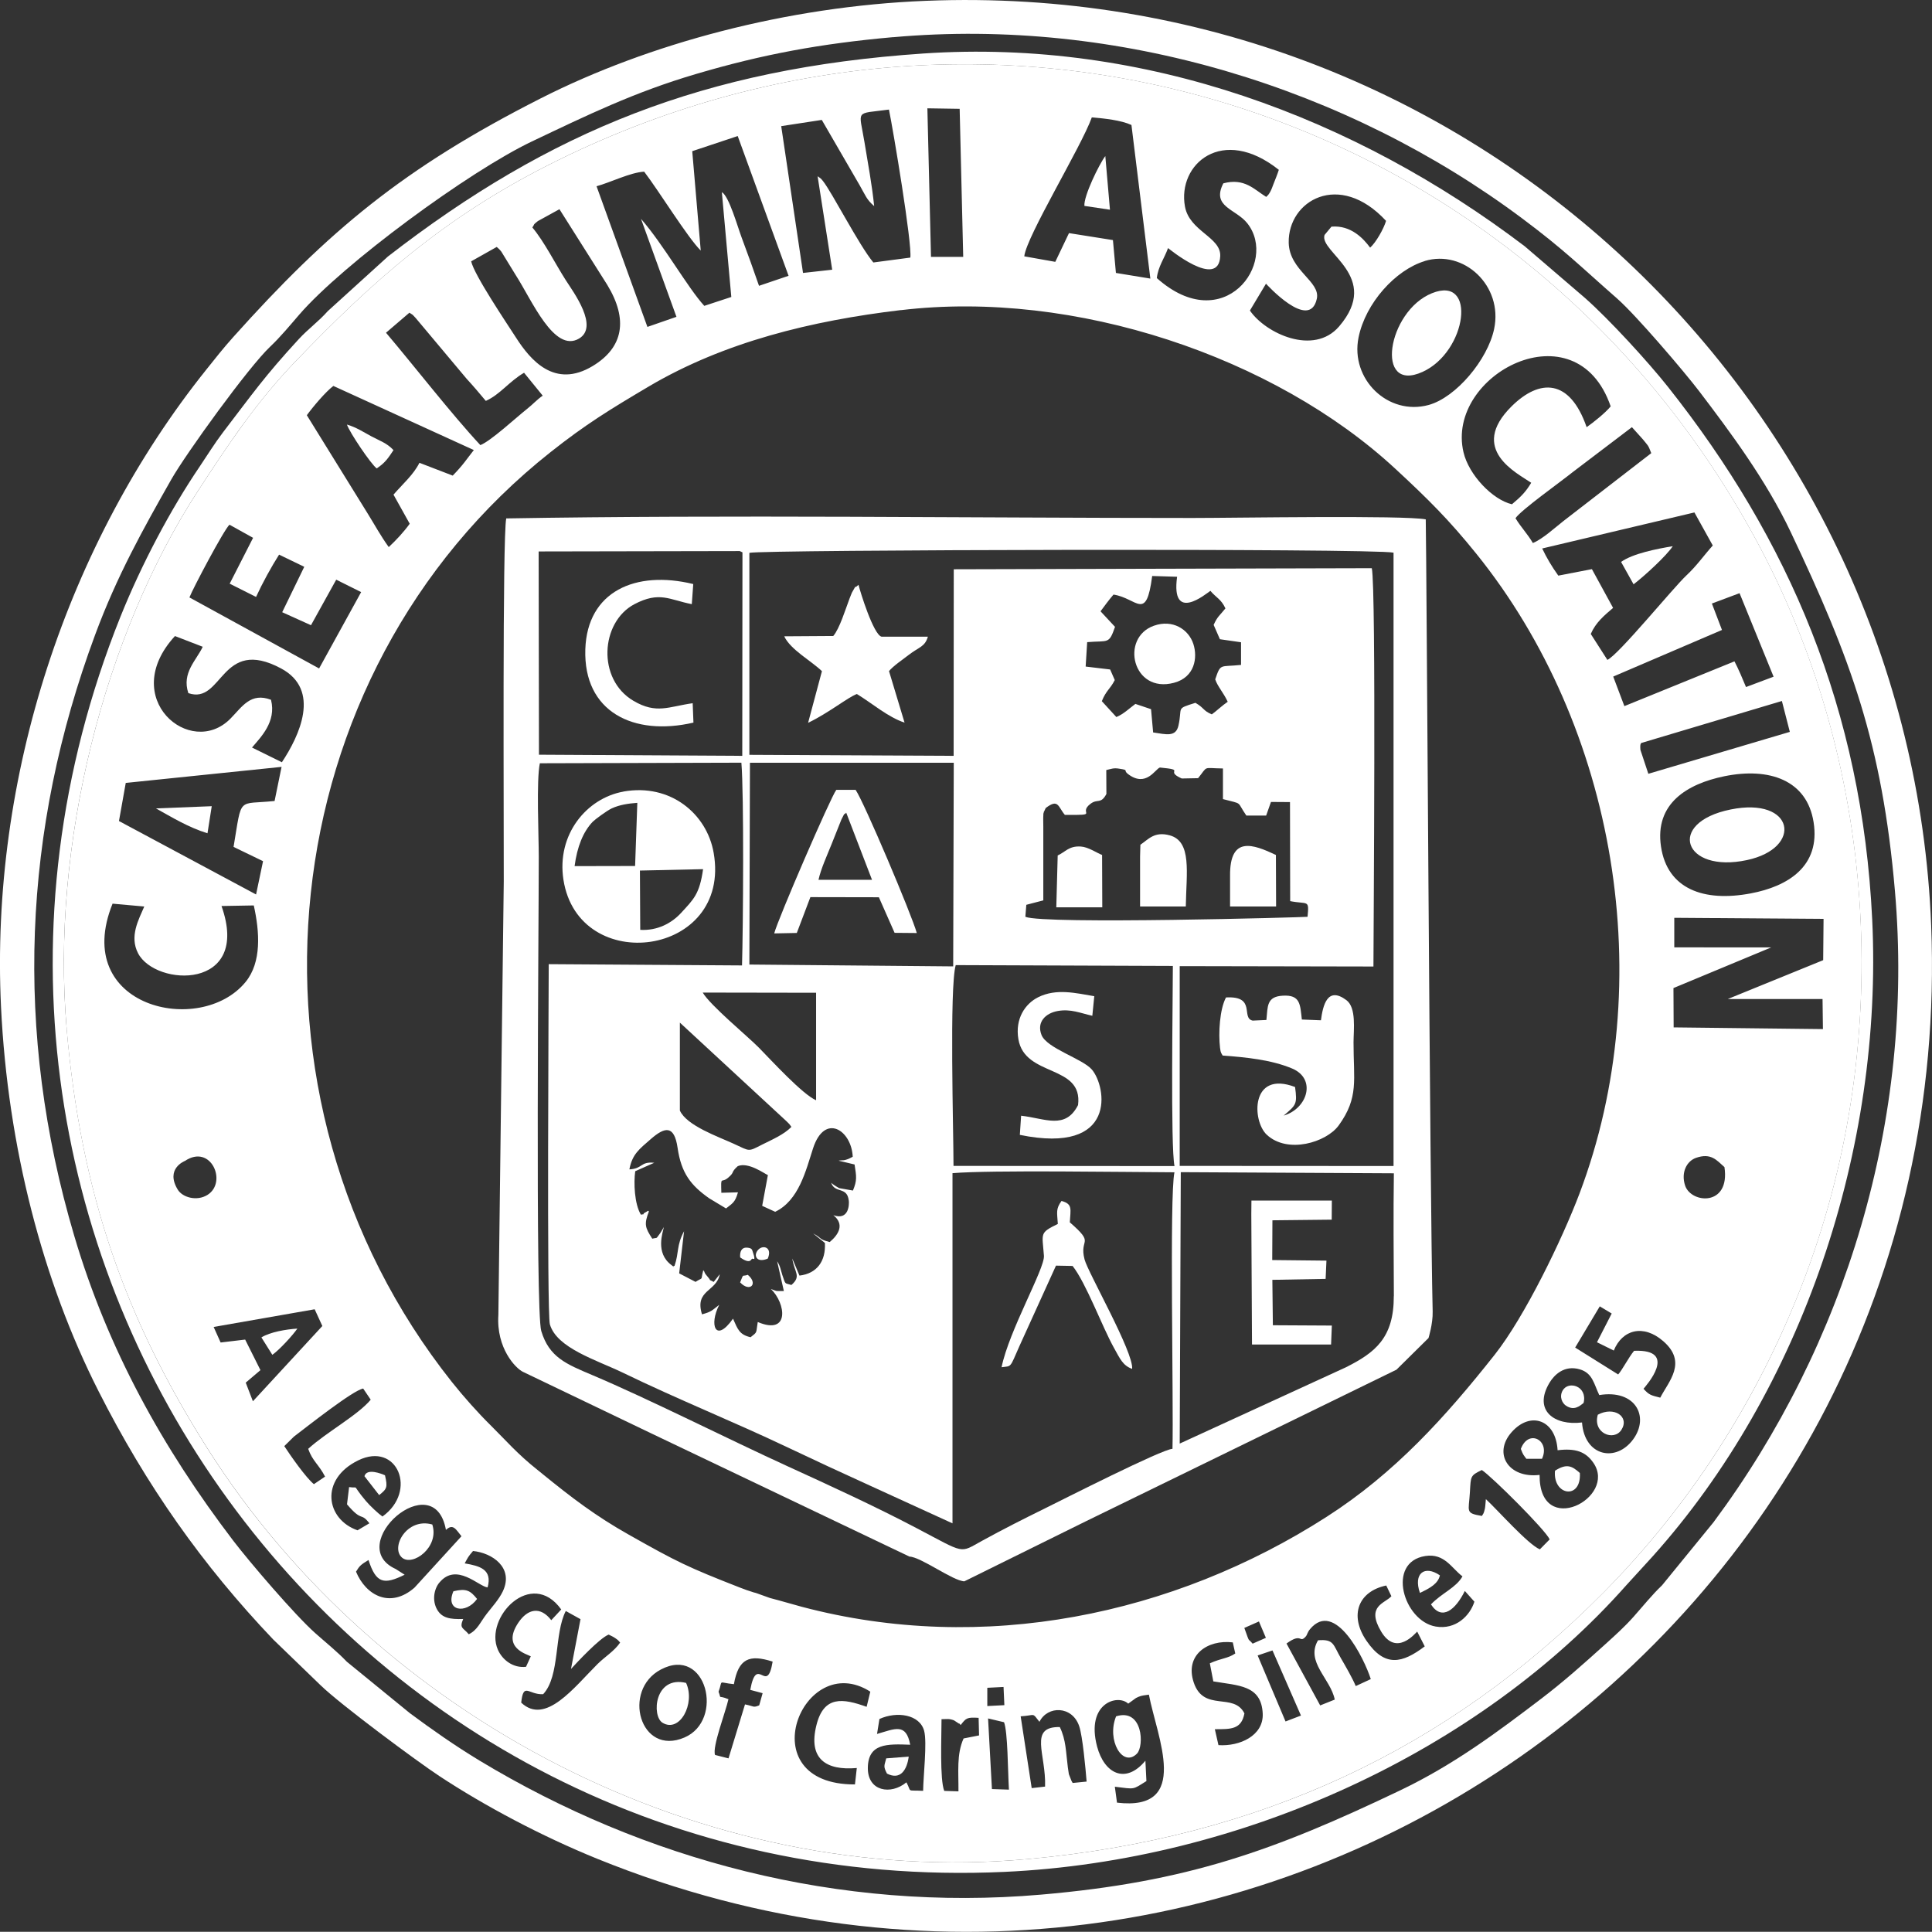 <?xml version="1.0" encoding="UTF-8"?>
<svg id="Layer_2" xmlns="http://www.w3.org/2000/svg" viewBox="0 0 304.66 304.63">
  <rect x="0" y="0" width="304.66" height="304.63" fill="#333333" stroke="none"/>
  <defs>
    <style>
      .cls-1 {
        fill: #fff;
      }
    </style>
  </defs>
  <g id="Layer_1-2" data-name="Layer_1">
    <g>
      <path class="cls-1" d="M225.26,211.01s.71-2.26.66-4.2c-.45-18.59-.95-118.37-1.09-124.91-3.45-.67-30.03-.22-36.76-.22-35.33,0-73.3-.53-108.24.07-.61,2.98-.37,47.88-.39,57.22l-.85,68.37c-.35,5.29,2.74,8.45,3.88,8.99l20.18,9.68,40.76,19.45c1.8.05,6.85,3.84,8.66,3.9l19.23-9.5,48.91-23.87,5.05-4.99ZM133.85,189.31c.08.66-.01,3.19-2.44,2.31,1.77,1.43.9,3-.57,4.24-1.83-.47-1.08-.54-2.62-1.36l1.86,1.5c.16,2.89-1.27,4.83-4.01,5.15l-1.13-2.69c.32,2.19,1.48,2.77-.14,4.17-1.1-.35-.89.04-1.44-1.59-.22-.66-.33-1.47-.81-2.14l1.06,4.69c-1.54-.01-.91.07-2.05-.33,2.35,2.22,3.04,7.37-2.07,5.21-.31,1.83.01,1.5-1.13,2.4-1.76-.4-2.02-1.24-2.77-2.93-2.77,3.94-3.8.96-2.17-2.18-1.14.86-1.16,1.08-2.72,1.5-1.2-3.88,2.29-3.54,2.8-6.32l-.96,1.21c-1.09-.62-.1.17-1.02-.91-.08-.09-.37-.41-.42-.61-.04-.18-.13-.22-.2-.33-.47,1.8.12.99-1.22,1.84l-2.58-1.34.77-6.64c-1.21,2.23-.78,3.36-1.5,5.45-.14.02-.2.06-.21.1.17.16-.03.09,0,0-.05-.05-.12-.11-.26-.21-2.64-1.92-1.35-5.23-1.21-6.01-.07.1-.14.25-.19.33l-.37.61c-.81,1.06-.31.66-1.27.9-1.15-1.76-1.31-2.28-.53-4.31-.08-.04-.12-.07-.16-.1-.06.07-.18.15-.41.27-.72.35.3.2-.7.35-1.02-1.7-1.15-5.02-.89-6.85l3-1.33c-2.24-.22-1.76.92-3.92,1.04.45-2.41,1.58-3.21,3.4-4.8,2.19-1.9,3.67-2.23,4.2,1.4.58,4.01,2.09,5.92,4.98,7.96l2.66,1.6c1.02-.82,1.43-.93,1.88-2.54l-2.62.07c-.08-2.81-.05-1.43,1.04-2.35,1.16-.97.36-.79,1.55-1.85,1.68-.7,4.23,1.21,4.75,1.41l-.9,4.85,2.05.94c3.74-1.8,4.83-6.49,5.97-10,1.84-5.65,6.07-2.87,6.26,1.32-1.43.79-1.65.47-2.22.62l2.51.6c.3,1.91.41,2.51-.26,4.11l-2.16-.38c-.45-.24-1.06-.63-1.27-.85.58,1.74,2.51.54,2.77,2.79ZM123.99,176.78c.62.62.37.32.81.92-1.18,1.22-3.1,2.03-4.59,2.78-2.32,1.18-1.88,1.08-4.51-.12-2.44-1.12-7.44-2.86-8.49-5.24v-13.86s16.78,15.52,16.78,15.52ZM110.81,156.52l17.88.03v16.95c-2.14-.92-6.98-6.21-9.03-8.3-1.74-1.77-7.65-6.64-8.85-8.68ZM118.17,152.1l.09-31.82h32.14s-.09,32.11-.09,32.11l-32.13-.29ZM116.63,86.89l.45.21-.03,32.09-32.06-.18-.05-32.05,31.69-.06ZM184.89,228.47c-1.59.02-17.33,8.02-20.13,9.4-3.37,1.66-6.56,3.27-9.93,5.12-3.57,1.96-2.54,2.06-10.28-2.01-6.53-3.43-13.52-6.64-20.35-9.76-9.41-4.3-21.93-10.63-30.8-14.38-4.08-1.73-6.8-2.79-8.05-6.96-.95-3.17-.39-64.08-.39-74.78,0-3.36-.4-12.05.17-14.74l31.78-.09c.42,4.91.28,26.12.1,31.97l-30.48-.2c0,4.43-.32,55.06.18,56.79,1.07,3.75,7.35,5.63,11.44,7.6,8.89,4.31,17.47,7.73,26.01,11.79,4.41,2.09,8.68,4.08,12.92,6l13.12,6v-55.22c5.92-.51,27.23-.17,35-.14-.81,3.74-.12,36.31-.31,43.61ZM150.36,183.85c0-5.49-.66-28.15.35-31.66l34.24.13c0,5.05-.38,28.54.26,31.56l-34.85-.03ZM164.52,130.34c0-.43-.03-1.32,0-1.71,0-.09.02-.16.02-.23-.1.31.13-1.31,0,0,.02-.06.05-.19.11-.45l.25-.53c2.01-1.54,1.93-.21,3.02,1.08,5.7.05,1.93-.16,4.06-1.76,1.1-.83,1.61.12,2.49-1.54l-.02-3.77c.77-.17,1.14-.37,2.02-.22,1.68.26.56.2,1.41.85,2.87,2.18,4.31-.83,5.03-1.03,4.3.42.59.47,3.44,1.73l2.58-.05c1.63-2.02.64-1.57,3.92-1.53v4.83c3.27.87,2.06.24,3.69,2.6h3.12s.76-2.15.76-2.15l3,.02.03,15.62c2.83.55,3-.31,2.74,2.47-.29.07-41.64,1.23-44.5,0l.15-1.89,2.68-.7v-11.62ZM173.55,96.39c.6-.8,1.23-1.69,2.04-2.63,3.74.56,5.15,4.39,6.1-2.93l3.93.12c-1.01,7.34,4.53,2.71,5.25,2.22.87,1.05,1.71,1.31,2.37,2.77-.9,1.13-1.24,1.23-1.86,2.6l.99,2.26,3.33.48v3.57c-3.34.36-3.19-.32-4.07,2.28.38,1.14,1.28,2.05,1.97,3.53-1.01.7-1.74,1.44-2.51,1.99-1.4-.59-1.14-.98-2.58-1.82-3.17.99-2.01.6-2.68,3.6-.42,1.84-1.95,1.37-3.99,1.07l-.33-3.67-2.47-.83c-.96.71-1.88,1.62-3,2.07l-2.29-2.5c.68-1.71,1.31-1.89,2.04-3.33l-.73-1.67-3.86-.46.24-3.85c3.36-.28,3.42.39,4.39-2.41l-2.29-2.46ZM216.58,152.4c0-4.65.45-59.69-.26-62.8l-65.92.17-.02,29.42-32.21-.16v-31.85c1.62-.5,98.56-.74,101.58-.03v96.72s-33.72-.02-33.72-.02v-31.5s30.55.06,30.55.06ZM219.79,204.38c.02,6.63-2.98,8.93-7.55,11.23l-26.21,12.03.17-42.8,33.6.18c-.09,6.43-.03,12.93,0,19.36Z"/>
      <path class="cls-1" d="M140.82,5.86h0c-11.42,1.02-20.57,2.71-31,5.79-9.77,2.87-17.24,6.52-25.93,10.65-9.91,4.71-29.84,19.35-36.74,27.36-1.36,1.58-3.01,3.56-4.51,4.97-3.44,3.23-13.33,16.93-15.62,20.96-4.45,7.84-8.57,15.2-12.03,24.54-11.39,30.72-12.82,62.54-3.29,94.73,5.3,17.92,13.94,33.47,25.07,48.08,2.57,3.37,9.74,11.75,12.94,14.59,1.63,1.45,3.5,2.95,4.98,4.51l9.95,8.12c3.41,2.53,7.09,5.12,11.01,7.49,25.99,15.68,56.62,23.87,88.48,21.12,23.11-1.99,36.8-6.95,56.7-16.46,8.51-4.07,15.44-9.29,22.16-14.4,3.59-2.73,6.83-5.63,10.01-8.5,1.63-1.48,3.15-2.83,4.58-4.44,1.45-1.63,2.95-3.5,4.51-4.98l8.12-9.95c20.8-27.97,31.71-63.46,28.61-99.48-2.01-23.3-6.95-36.65-16.46-56.7-3.88-8.17-9.51-15.72-14.41-22.16-2.39-3.14-9.96-12-12.93-14.61-5.91-5.18-8.3-7.65-14.95-12.62-27.62-20.65-63.7-31.78-99.25-28.6h0ZM.16,158.76H.16c-1.74-36.28,10.47-73.11,32.36-100.46,1.43-1.79,2.65-3.35,4.28-5.17,14.95-16.68,26.79-26.62,48.47-37.62C102.3,6.87,124.13,1,145.98.13c86.17-3.46,155.31,63.84,158.55,145.81,4.41,111.46-107.11,189.05-210.36,147.17-8.83-3.59-17.72-8.32-24.86-13.02-3.51-2.31-15.63-11.29-18.78-14.36l-7.44-7.19c-11.16-11.72-20.01-24.28-27.55-39.16C6.76,202.06,1.22,180.88.16,158.76H.16Z"/>
      <path class="cls-1" d="M10.51,162.2h0c2.26,26.09,9.33,45.9,22.23,66.26,26.85,42.3,78.02,69.38,129.33,64.7,36.52-3.32,66.34-17.34,90.81-42.06,13.37-13.51,24.04-29.88,31.23-48.38,14.56-37.42,12.19-80.83-6.51-116.29C241.24,17.53,157.66-10.11,86.36,26.08c-16.4,8.33-27.51,18.16-39.71,30.85-6.22,6.47-10.59,13.05-15.36,20.37-14.9,22.84-23.28,56.04-20.78,84.9h0ZM145.55,8.44h0c35.07-2.38,68.22,10.15,94.88,30.39l9.5,8.15c3.78,3.33,9.96,10.07,13.09,14.02,19.1,24.09,30.62,50.98,32.21,83.98,1.74,36.11-11.03,74.15-34.65,100.48l-4.11,4.5c-23.2,26.2-60.65,43.51-98.09,45.22C53.63,299.97-20.23,195.09,18.99,97.26c3.36-8.36,7.94-16.97,12.48-23.66,1.24-1.84,2.39-3.71,3.67-5.39,4.74-6.19,6.55-8.84,11.96-14.72,1.5-1.63,3.14-2.79,4.6-4.44l9.47-8.6c25.59-19.83,49.93-29.67,84.39-32.01h0Z"/>
      <path class="cls-1" d="M193.32,157.29h0c4.85-.28,2.31,3.26,4.22,3.65l2.16-.1c.22-2.13,0-3.69,2.59-3.83,2.77-.16,2.73,1.37,3,3.76l3.01.12c.31-2.32,1-5.42,4.01-3.18,1.6,1.19,1.14,4.64,1.13,6.65-.01,5.95.87,8.68-2.34,13.11-1.95,2.68-8.06,4.54-11.35,1.46-2.34-2.19-2.56-10.19,4.47-7.52.37,2.72.18,2.82-1.8,4.51,3.76-1.1,5.21-5.78,1.35-7.42-3.28-1.38-7.28-1.78-10.97-2.05-.18-.37-.31-.33-.41-1.2-.28-2.37-.05-6.12.94-7.96h0Z"/>
      <path class="cls-1" d="M100.91,137.29l.05,9.34c2.73.16,4.98-1.07,6.47-2.7,1.92-2.11,2.88-2.89,3.44-6.87l-9.96.22h0ZM90.61,136.58h0l9.54-.02.35-9.96c-1.48.11-2.79.31-4.02.87-.8.37-2.66,1.76-3,2.1-1.53,1.59-2.47,3.97-2.87,7h0ZM98.31,124.82c7.44-1.32,13.17,3.54,14.23,9.67,2.86,16.4-21.3,19.54-23.69,4.24-1.11-7.14,3.67-12.87,9.46-13.9h0Z"/>
      <path class="cls-1" d="M123.67,100.34h0l7.73-.05c.98-1.12,1.95-4.28,2.56-5.89.03-.09.37-.93.37-.93,1.12-1.9-.01-.26,1.05-1.25.28,1.14,2.35,7.84,3.63,8.18h7.31c-.47,1.62-1.42,1.63-3.02,2.87-.83.64-2.53,1.81-3.11,2.56l2.45,8.12c-2.61-.85-5.13-3.06-7.52-4.51-1.41.51-4.43,2.98-7.69,4.54l2.18-8.14c-1.67-1.63-4.92-3.35-5.95-5.5h0Z"/>
      <path class="cls-1" d="M129.06,138.74h8.45s-4.07-10.59-4.07-10.59c-.71.78.2-.73-.75,1.06l-1.59,3.99c-.66,1.65-1.65,3.8-2.03,5.54h0ZM122.09,147.18c.55-2.18,8.91-21.5,9.79-22.63h3.04c1.33,1.93,8.87,19.74,9.65,22.58l-3.5-.03-2.48-5.61-10.8-.02-2.14,5.65-3.54.07h0Z"/>
      <polygon class="cls-1" points="197.34 189.32 210.02 189.32 210 192.33 200.65 192.43 200.62 198.7 209.17 198.79 209.04 201.67 200.64 201.82 200.72 208.98 210.02 209.03 209.9 212.02 197.43 212.02 197.32 191.46 197.34 189.32"/>
      <path class="cls-1" d="M172.56,157.08h0l-.31,3.1c-1.89-.42-3.4-1.12-5.47-.75-1.84.33-3.36,1.7-2.54,3.78.83,2.1,6.45,3.74,7.92,5.43,2.32,2.66,4.15,13.5-11.34,10.32l.2-3.02c3.77.41,6.97,2.26,8.98-1.68.81-6.47-8.4-4.34-9.41-10.4-.54-3.21,1.06-5.58,3.13-6.61,2.87-1.42,5.89-.65,8.83-.16h0Z"/>
      <path class="cls-1" d="M109.35,113.95h0c-9.47,2.19-17.36-1.7-17.05-11.56.3-9.14,7.92-12.51,17.02-10.29l-.23,3.17c-3.52-.68-5.07-2.09-9.06.01-5.34,2.83-5.92,11.84-.13,15.24,3.63,2.13,5.53.9,9.33.37l.12,3.07h0Z"/>
      <path class="cls-1" d="M166.81,193h0c-.12-1.88-.33-2.35.58-3.62,1.8.48,1.42,1.31,1.31,3.37,4.1,3.57,1.42,2.4,2.33,5.87.55,2.08,7.75,14.63,7.5,17.24-1.47-.52-1.91-1.59-2.91-3.39-1.84-3.32-4.36-10.15-6.48-12.84l-2.62-.05-5.77,12.7c-1.56,3.54-1.19,3.1-2.81,3.32,1.19-5.82,6.83-15.56,6.68-17.57-.27-3.63-.74-3.59,2.2-5.03h0Z"/>
      <path class="cls-1" d="M179.78,142.96h0v-7.86s.05-1.89.05-1.89c1.26-.85,2.21-2.15,4.64-1.48,3.5.97,2.61,5.86,2.52,11.22h-7.21Z"/>
      <path class="cls-1" d="M181.97,98.67h0c2.92-1.04,5.46.54,6.22,2.9.68,2.12.24,5.22-3.06,6.1-6.54,1.75-8.54-7.09-3.17-9h0Z"/>
      <path class="cls-1" d="M193.97,142.95h0c0-1.61.01-3.23,0-4.86-.05-6.34,3.63-4.97,7.23-3.27l.03,8.13h-7.26Z"/>
      <path class="cls-1" d="M166.79,134.9h0c1.24-.57,1.77-1.53,3.64-1.41,1.18.07,2.46.98,3.36,1.33l.03,8.26h-7.25s.22-8.18.22-8.18h0Z"/>
      <path class="cls-1" d="M116.72,198.29h0c-.09-.94.24-1.65,1.17-1.54.76.09.7.35.85.77.55,1.58-.09.78-.18,1.01-.12.04-.24.88-1.83-.24h0Z"/>
      <path class="cls-1" d="M119.61,197.03c.77-.76,2.21-.31,1.46,1.44-1.79.77-2.36-.56-1.46-1.44Z"/>
      <path class="cls-1" d="M116.71,202.22c.62-1.52.26-.85,1.21-1.19,1.7,1.41.33,2.83-1.21,1.19Z"/>
      <path class="cls-1" d="M155.81,270.98h0l.61,11.14,2.68.09c-.18-3.08-.18-9.08-.77-10.63l-2.53-.6h0ZM179.18,267.73h0l-1.27.92c-1.65-1.56-6.72-.09-4.91,6.76,1.14,4.28,4.49,6.01,7.62,2.24l.16,3.21c-2.24,1.39-1.71,1.29-4.98.89l.34,2.51c11.75,1.4,6.3-10.35,5.03-17.03-.59.09-1.14.12-1.68.36-.1.05-.2.09-.3.15h0ZM151.49,272.02h0c-.09-.07-.2-.31-.25-.21l-.81-.53c-.81-.3-1.08-.18-1.96-.18,0,2.79-.29,9.52.43,11.31l2.24.07c.03-3.05-.32-5.84.81-8.34l2.44-.48-.07-2.77c-1.85-.12-1.97.03-2.83,1.13h0ZM142.94,281.07h0c.88,1.63-.11,1.19,2.63,1.33.02-2.29.65-7.63.16-9.46-.69-2.58-4.28-3.13-7.05-1.87l-.38,2.36c2.81-.8,4.58-1.8,5.23,1.7-3.63-.14-6.66-.24-6.68,3.69-.01,3.65,3.62,4.28,6.08,2.24h0ZM163.91,271.51h0c-1.21-1.53-.54-1.01-2.96-.86l1.74,11.32,2.11-.24c.18-5.11-2.65-9.47,2.32-9.39.99,2.03.96,3.95,1.27,6.36,0,.05.15,1.04.16,1.07l.41,1.05c.04.09.12.23.19.34l2.2-.22c-.16-1.99-.63-7.17-1.17-8.74-1.1-3.24-4.98-3.26-6.26-.7h0ZM107.93,273.99c6.36-2.72,3.48-14.53-3.72-10.72-6.18,3.26-3.29,13.73,3.72,10.72ZM158.25,266.02h0l-2.56.13v2.88l2.69-.14-.13-2.87h0ZM134.82,281.39h0l.29-2.59c-4.86.43-7.71-1.45-6.36-6.78,1.17-4.67,4.17-4.21,7.91-2.87l.58-2.39c-10.68-6.81-19.27,14.7-2.41,14.63h0ZM115.74,265.58h0c-2.66-.26-1.69-.79-2.43,1.19.52,1.36-.24.43,1.56,1.18-.43,1.96-2.6,7.58-2.11,8.79l2.12.54,2.6-8.51c1.51.3,1.23.55,2.24.15l.54-1.92-1.95-.52c1.06-5.77,2.62,1.01,3.53-4.46-3.69-1.18-5.39-.49-6.11,3.56h0ZM200.66,260.26h0l-2.34.79,4.4,10.41,2.43-.93-4.49-10.27h0ZM196.23,270.21h0c-.48,2.52-2.13,2.47-4.66,2.47l.57,2.51c3.33.23,7.13-1.48,6.98-4.96-.2-4.54-3.86-4.41-7.79-5.09l-.55-2.85c1.9-.85,2.78-.73,4.01-1.55l-.39-1.75c-3.95-.48-7.61,1.98-6.16,6.32,1.58,4.73,6.31,1.49,8,4.89h0ZM202.87,259.17h0l5.31,9.76,2.3-.92c-.68-3.33-4.64-5.94-2.64-9.35,2.53-.21,2.36.67,3.6,2.81.76,1.31,1.8,3.1,2.35,4.41l2.37-1.1c-1.01-3.21-5.63-12.61-9.58-7.88-.42.51-.47.92-.62,1.1-1.11,1.29-.56-.67-3.09,1.17h0ZM198.53,255.69h0l-2.31,1.02c.93,2.57.47,1.48,1.31,2.48l2.09-.92-1.1-2.59h0ZM85.65,267.16h0c-2.31.12-3.1-1.98-3.46,1.33,3.82,3.63,8.36-2.43,12.02-6.07,1.2-1.19,2.65-2.04,3.58-3.4-.26-.28-.21-.31-.71-.66-.47-.33-.7-.38-1.1-.6-1.45.57-5.02,4.42-5.94,5.42l1.5-7.85-2.32-1.29c-1.86,3.58-.88,10.25-3.57,13.12h0ZM82.95,262.84h0l.75-1.65c-.58-.35-4.62-1.3-1.99-5.27,1.5-2.26,3.5-2.66,5.22-.43l1.57-1.69c-4.71-6.58-12.17,1.29-10,6.32.72,1.66,2.44,2.96,4.46,2.72h0ZM224.67,259.62h0l-1.19-2.33c-.28.22-3.29,4.01-5.69-.02-2.41-4.05.6-4.41,1.62-5.56l-.81-1.69c-4.38.92-5.88,4.66-3.13,8.7,2.91,4.27,5.67,3.56,9.2.9h0ZM232.5,252.57h0l-1.51-1.69c-1.43,2.91-3.6,4.8-5.34,2.12,1.7-1.79,3.95-2.61,4.97-4.42-1.71-1.27-2.82-3.68-5.86-3.21-6.2.97-3.42,10.25,1.63,11.12,3.17.55,5.42-1.71,6.11-3.92h0ZM69.29,249.55h0c-.87,1.05-1.16,2.85-.37,4.25.77,1.36,2.06,1.57,4.12,1.5-.64,1.53-.02,1.33.88,2.41,1.39-.68,1.76-1.84,2.85-3.25.78-1.01,1.92-2.25,2.52-3.52,1.78-3.76-1.71-6.07-4.7-6.36-.82.95-.81,1.04-1.31,1.95,2.39.41,4.39.95,3.61,3.79-1.38-.12-4.92-4.02-7.61-.75h0ZM62.37,247.4h0l1.44.92c-3.25,1.6-4.5,1.41-5.7-2.32-1.19.73-1.4.89-1.97,1.84,1.57,3.78,5.42,5.84,9.22,2.52l7.41-8.11c-.85-1.02-1.3-2.07-2.45-1-1.86-10.33-16.19,2.39-7.94,6.16h0ZM233.68,239.05h0c.2-.33.29-.33.47-1.12.07-.29.12-1.16.16-1.53,1.85,1.71,6.62,7.12,8.51,7.92l1.55-1.57c-.65-1.48-9.11-9.9-10.7-10.94-1.82.89-1.73.92-1.88,3.52-.18,3.08-.77,3.27,1.88,3.72h0ZM56.39,241.31h0l1.86-1.1c-1.42-1.84-1.06-.08-3.53-2.99l.33-2.72c1.73.26.26-.64,2.63,2.17.64.77,2.03,2.06,2.63,2.47,5.58-3.99,2.35-11.88-3.83-8.85-6.13,3.01-5.08,9.3-.09,11.03h0ZM242.78,232.59c-.06,10.06,12.3,3.6,8.48-1.92-1.22-1.77-2.83-2.32-5.64-1.98-.28-4.81-4.26-6.23-7.25-2.85-2.99,3.38-.47,7.33,4.41,6.74h0ZM249.47,224.31h0c.39,5.37,5.39,6.36,8.09,2.63,2.58-3.57.32-7.88-5.37-6.95-.85-1.76-1.04-3.47-3.08-4.06-2.45-.71-4.03.89-4.77,2.12-2.62,4.39.8,6.81,5.13,6.26h0ZM46.31,226.58h0l-1.48,1.46c.99,1.52,3.43,5.01,4.67,6l1.76-1.19c-.97-1.9-1.99-2.45-2.66-4.38,2.83-2.59,7.8-5.28,9.86-7.75l-1.19-1.76c-1.61.28-8.72,5.91-10.97,7.62h0ZM49.63,206.46h0l-15.94,2.79,1.1,2.45,3.87-.46,2.41,4.82-2.32,1.97,1.13,2.94,10.95-11.87-1.21-2.64h0ZM252.27,206h0l-3.88,6.5,6.78,4.24c.64-.7,1.63-2.66,2.51-3.73,7.17-.3,1.76,5.64,1.49,5.99.87.96,1.12,1.02,2.64,1.4,1.32-2.58,4.32-5.56.47-8.91-3.13-2.72-6.45-1.84-7.8,1.48l-2.65-1.31,2.32-4.53-1.88-1.13h0ZM271.92,184.03h0c-1.24-1.1-2.13-2.27-4.49-1.44-1.43.51-2.39,2.28-1.7,4.37.95,2.85,7.14,3.33,6.2-2.93h0ZM29.15,183.07c-.08.05-3.1,1.23-1.13,4.51.75,1.25,3.01,1.89,4.69.85,3.2-1.99.55-8.13-3.56-5.35h0ZM142.04,48.9h0c-14.04,1.67-27.83,5.02-39.71,12.03-6.2,3.67-9.97,5.98-15.49,10.35-44.33,35.06-51.36,101.59-15.58,146.65,1.83,2.3,4.14,4.89,6.07,6.79,2.46,2.43,4.22,4.53,7.49,7.12.1.08.4.32.5.4.07.06.17.14.24.2,4.6,3.74,8.38,6.63,13.62,9.58,7.6,4.29,9.27,5.11,17.48,8.32.89.35,1.26.47,2.2.77.12.03.24.06.35.09l2.2.79c1.9.49,3.03.85,5.04,1.39,28.56,7.56,58.56,1.33,82.72-14.17,10.79-6.91,18.78-15.79,26.52-25.57,4.76-6.02,10.65-18.21,13.37-25.39,12.67-33.5,5.73-73.66-16.24-100.91-4.33-5.37-7.6-8.62-12.8-13.43-19.03-17.62-50.55-28.28-77.97-25h0ZM287.57,144.9l-23.55-.17v4.66s15.28.01,15.28.01l-15.41,6.41.03,6.2,23.54.27-.06-4.74h-14.95l15.05-6.13.06-6.51h0ZM40.02,142.78h0l-5.09.09c4.72,13.33-10.4,12.77-13.16,7.45-1.38-2.66.08-5.27.98-7.37l-5-.45c-6.59,16.34,13.83,21.04,20.96,12.37,2.58-3.14,2.23-7.94,1.31-12.09h0ZM271.9,122.41h0c-5.78,1.19-11.01,4.26-9.97,11.12,1,6.62,6.68,8.76,14.15,7.35,5.84-1.1,11.01-4.26,9.91-11.22-1.04-6.65-6.99-8.7-14.09-7.25h0ZM44.4,120.93h0l-24.57,2.53-1.07,6.01,21.62,11.58,1.1-5.25-4.65-2.25c1.37-8.12.52-6.62,6.47-7.24l1.1-5.38h0ZM280.99,110.54h0l-22.2,6.63c0,.1-.2.05-.11,1.08l1.25,3.77,22.31-6.61-1.25-4.87h0ZM42.74,110.37h0c.87,3.47-1.65,5.9-3,7.51l4.71,2.32c2.75-4.15,6.2-11.4-.12-14.79-9.56-5.12-9.17,5.77-14.63,3.89-1.07-3.21,1.26-5.15,2.27-7.31l-4.38-1.69c-9.01,9.79,2.47,19.43,8.76,13.01,1.86-1.89,3.18-4.17,6.39-2.96h0ZM274.31,93.54h0l-4.36,1.63,1.59,4.17-17.15,7.35,1.76,4.66,17.36-7.06c.6,1.13,1.34,2.88,1.82,4.05l4.35-1.63-5.37-13.18h0ZM267.19,80.81h0l-24,5.68c.72,1.5,1.46,2.76,2.54,4.28l5.3-1.02,3.34,6.11c-1.39,1.19-2.73,2.29-3.52,4.11l2.62,4.09c1.8-.84,10.3-11.29,12.47-13.33,1.64-1.53,2.72-3.12,4.15-4.71l-2.9-5.22h0ZM29.87,94.21h0l20.45,11.2,6.63-12.04-3.93-1.96-3.98,7.18-4.54-2.05,3.48-7.16-3.97-1.92c-1.25,1.97-2.64,4.5-3.63,6.67l-4.16-2.09,3.69-7.23-3.72-2.07c-.85.74-5.81,10.13-6.31,11.45h0ZM238.99,81.73c.82,1.37,1.93,2.51,2.73,3.9,1.55-.63,3.5-2.44,4.85-3.49l13.82-10.68c-.51-1.37-.54-1.19-1.34-2.2l-1.71-1.9-9.39,7.13c-1.84,1.49-8.11,5.94-8.97,7.23h0ZM48.38,65.47h0l9.6,15.51c1.16,1.87,2.01,3.46,3.32,5.29,1.16-1.08,2.34-2.34,3.31-3.68l-2.56-4.59c1.44-1.66,3.18-3.17,4.09-5.02l5.25,2.02c1.69-1.73,2.18-2.58,3.33-4.03l-22.15-10.11c-1.23.92-3.25,3.33-4.18,4.61h0ZM238.42,79.52c1.5-1.25,2.22-2.02,3.04-3.39-2.18-1.51-9.99-5.25-3.07-12.08,4.41-4.35,9.15-4.36,11.81,3.31,1.06-.74,2.97-2.26,3.79-3.28-5.44-15.83-26.08-5.02-23.21,7.23.83,3.57,4.58,7.5,7.65,8.21h0ZM73.61,59.76h0l-8.05-9.6c-.72-.77-.33-.39-1-.85l-3.69,3.16c4.28,5.04,10.44,12.97,14.88,17.72,1.62-.62,5.72-4.41,7.33-5.68,1.02-.81,1.52-1.43,2.5-2.12l-2.94-3.61c-2.41,1.42-3.76,3.42-6.03,4.44-1.04-1.25-2.03-2.41-3-3.46h0ZM224.67,41.17h0c-4.62,1.4-9.34,6.62-10.44,12.05-1.33,6.57,4.66,12.39,11.06,10.64,4.32-1.19,9.3-7.14,10.32-11.98,1.44-6.83-4.79-12.59-10.95-10.72h0ZM161.51,40.42h0l4.9.87,2.16-4.53,6.93,1.1.47,5.18,5.43.89-2.98-24.22c-1.61-.75-4.28-1.04-6.25-1.2-1.65,4.62-10.32,18.78-10.65,21.91h0ZM199.64,44.73h0l-2.54,4.24c2.45,3.59,10.06,7.18,14.07,2.5,6.76-7.89-3.21-11.69-2.3-14.42l1.09-1.31c3.08-.26,5.04,1.88,6.1,3.31.9-.79,2.14-2.96,2.51-4.22-7.38-7.98-15.49-3.18-15.35,3.44.09,4.41,5.04,6.09,4.43,8.85-1.15,5.21-8-2.37-8.01-2.38h0ZM78.33,38.94l-4.03,2.27c.47,2.14,5.55,9.67,7.09,12.06,2.25,3.5,6.07,8.07,12.07,4.45,4.81-2.9,5.65-7.28,2.3-12.8l-7.54-11.93-3.4,1.87c-.89.73-.37.27-.87,1.01,1.88,2.24,3.63,5.75,5.26,8.3,1.23,1.92,5.29,7.36,2.08,9.23-3.92,2.28-7.42-6.07-9.94-9.98l-2.3-3.75c-.36-.44-.38-.41-.72-.73h0ZM146.24,17.08l.57,23.43h5.08s-.56-23.35-.56-23.35l-5.09-.08h0ZM116.31,21.46h0l-7.15,2.38,1.34,15.67c-2.05-2.02-6.59-9.39-8.92-12.44-2.18.12-5.32,1.7-7.51,2.3l8.02,22.18,4.58-1.59-5.59-15.45c3.54,4.05,7.39,10.9,9.98,13.72l4.26-1.4-1.49-16.53c1.14.64,2.47,5.44,3.14,7.21.96,2.58,1.84,5,2.72,7.56l4.66-1.58-8.02-22.04h0ZM184.19,39.12h0c-.6,1.67-1.55,2.87-1.77,4.73,10.55,9.41,19.2-2.41,14.27-8.64-1.81-2.29-5.7-2.57-3.78-6.3,3.35-.89,4.87.98,6.76,2.14.2-.22.31-.23.61-.76.23-.41.35-.77.53-1.25.33-.84.6-1.48.85-2.26-8.92-7.09-16.03-.88-14.8,5.8.72,3.91,5.71,4.81,5.56,7.82-.26,5.32-8.23-1.29-8.24-1.29h0ZM129.77,28.54h0c1.46,1.84,5.67,10.11,7.95,12.85l5.83-.77c.31-2.14-2.71-20.16-3.37-23.34-5.45.73-4.72-.1-3.86,5.14.56,3.42,1.17,6.62,1.53,10.08-1.22-1.04-1.38-1.71-2.28-3.27l-5.98-10.32-6.4.98,3.44,23.15,4.6-.51-2.3-14.74c.44.33.47.28.84.75h0ZM10.51,162.2h0c-2.5-28.87,5.88-62.07,20.78-84.9,4.77-7.32,9.14-13.91,15.36-20.37,12.19-12.69,23.3-22.52,39.71-30.85,71.31-36.2,154.89-8.55,191.25,60.35,18.71,35.46,21.07,78.87,6.51,116.29-7.2,18.5-17.87,34.87-31.23,48.38-24.47,24.72-54.29,38.73-90.81,42.06-51.32,4.68-102.48-22.4-129.33-64.7-12.91-20.35-19.99-40.17-22.25-66.26h0Z"/>
      <path class="cls-1" d="M224.33,58.64c-7.6,3.46-5.58-9.55,1.47-12.4,7.13-2.89,5.54,9.21-1.47,12.4Z"/>
      <path class="cls-1" d="M275.47,135.63c-9.98,2.13-12.8-5.9-2.57-7.98,10.07-2.05,11.49,6.08,2.57,7.98Z"/>
      <path class="cls-1" d="M104.47,271.66c-1.74-1.07-1.26-7.47,3.72-6.28,1.5,3.26-1.01,7.94-3.72,6.28Z"/>
      <path class="cls-1" d="M63.38,245.61c-1.82-1.61.77-6.35,4.79-5.21,1.16,3.59-3.13,6.68-4.79,5.21Z"/>
      <path class="cls-1" d="M179.29,276.53c-2.24,2.28-4.83-2.11-3.29-5.88,4.23-1.33,4.45,4.7,3.29,5.88Z"/>
      <path class="cls-1" d="M255.63,88.61h0c1.88-1.34,5.7-2.07,8.15-2.48-.97,1.5-4.51,4.74-6.18,6.01l-1.97-3.53h0Z"/>
      <path class="cls-1" d="M32.72,131.4h0c-3-.91-5.71-2.58-8.13-3.92l8.8-.35-.67,4.27h0Z"/>
      <path class="cls-1" d="M59.4,73.86c-.91-.67-4.29-5.69-4.69-6.91,1.46.42,2.61,1.19,3.86,1.86,1.37.73,2.43,1.05,3.48,2.17-.81,1.21-1.27,1.97-2.64,2.88h0Z"/>
      <path class="cls-1" d="M174.3,24.62h0l.73,8.45-4.03-.6c-.13-1.54,2.31-6.54,3.29-7.85h0Z"/>
      <path class="cls-1" d="M255.68,225.48c-1.19,1.84-4.56.53-3.72-2.39,2.56-1.38,5.06.3,3.72,2.39Z"/>
      <path class="cls-1" d="M249.13,232.28c.26,4.28-4.3,3.58-3.92-.36,1.82-1.16,2.66-.79,3.92.36Z"/>
      <path class="cls-1" d="M42.95,213.65h0l-1.73-2.75c1.38-.86,3.92-1.28,5.67-1.39-.78,1.12-2.84,3.36-3.94,4.13h0Z"/>
      <path class="cls-1" d="M249.73,221.22h0c-.66.54-1.52,1.27-2.78.45-.59-.39-1.1-1.38-.54-2.39.93-1.63,3.96-.68,3.31,1.94h0Z"/>
      <path class="cls-1" d="M239.83,228.47c1.21-3.22,4.68-1.32,3.33,1.57h-2.47c-.49-.69-.49-.57-.87-1.57h0Z"/>
      <path class="cls-1" d="M75.23,252.14c-1.78,2.47-5.08,1.9-3.73-1.21,2.05-.49,2.66-.11,3.73,1.21Z"/>
      <path class="cls-1" d="M139.75,277.28l3.55-.28c-.28,2.1-1.31,3.76-3.43,2.68-.62-1.19-.41-1.21-.12-2.4h0Z"/>
      <path class="cls-1" d="M227.06,248.42c-.28,1.31-1.57,2.02-3.15,2.77-1.07-3.08.74-4.43,3.15-2.77Z"/>
      <path class="cls-1" d="M57.47,232.78c.37-1.31,2.68-.39,3.24-.14.43,1.88.33,2.14-.92,3.12l-2.32-2.98h0Z"/>
    </g>
  </g>
</svg>